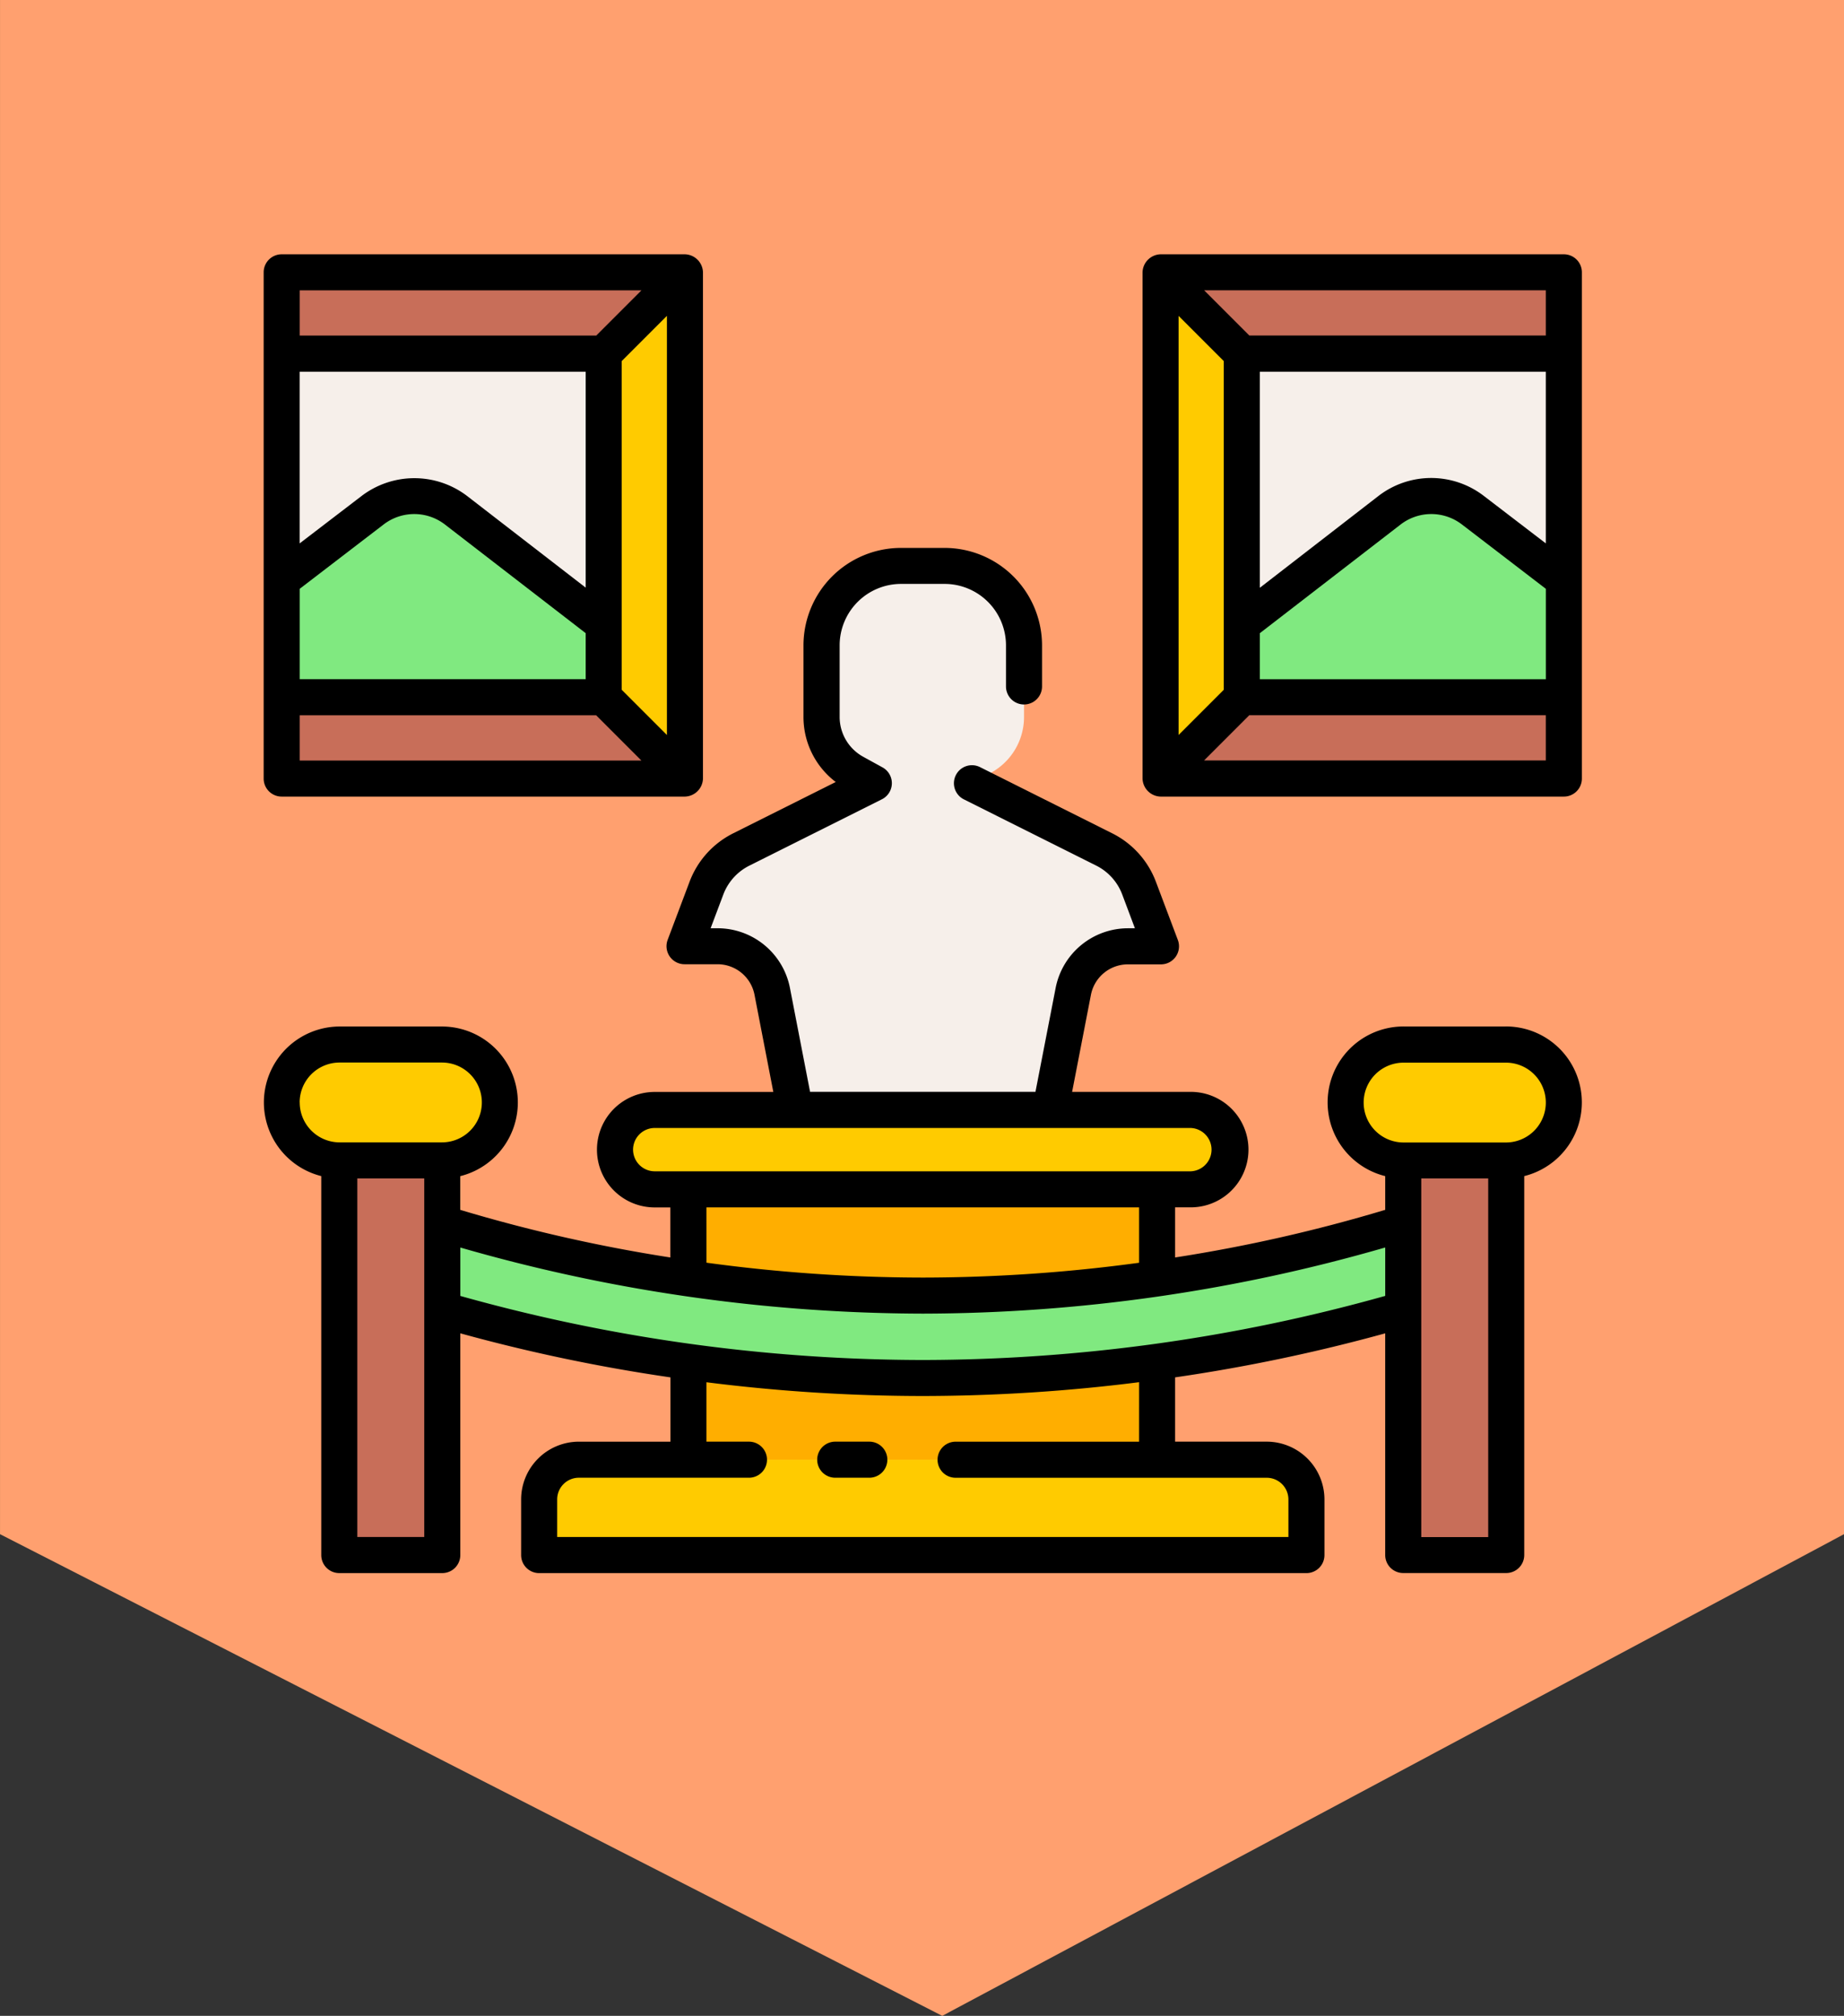 <svg xmlns="http://www.w3.org/2000/svg" xmlns:xlink="http://www.w3.org/1999/xlink" width="97.92" height="107" viewBox="0 0 97.92 107">
  <rect x="0" y="0" width="97.92" height="107" fill="#333333" stroke="none"/>
  <defs>
    <clipPath id="clip-path">
      <rect id="Rectángulo_403805" data-name="Rectángulo 403805" width="70" height="70" transform="translate(345.19 873)" fill="#fff" stroke="#707070" stroke-width="1"/>
    </clipPath>
  </defs>
  <g id="Grupo_1103327" data-name="Grupo 1103327" transform="translate(-331.19 -859.502)">
    <path id="Trazado_876162" data-name="Trazado 876162" d="M-17834.732-9565.178v97.92h81.432l25.568-50.035-25.568-47.885Z" transform="translate(-9136.067 18694.234) rotate(90)" fill="#ffa06f"/>
    <g id="Enmascarar_grupo_1098699" data-name="Enmascarar grupo 1098699" clip-path="url(#clip-path)">
      <g id="galeria" transform="translate(345.191 873)">
        <g id="Grupo_1103356" data-name="Grupo 1103356">
          <path id="Trazado_878747" data-name="Trazado 878747" d="M9.467,48.094H4.033a3.076,3.076,0,1,1,0-6.152H9.467a3.076,3.076,0,0,1,0,6.152Z" fill="#ffcb00"/>
          <path id="Trazado_878748" data-name="Trazado 878748" d="M4.016,48.094H9.485V69.038H4.016Z" fill="#c86e59"/>
          <path id="Trazado_878749" data-name="Trazado 878749" d="M65.965,48.094H60.531a3.076,3.076,0,1,1,0-6.152h5.434a3.076,3.076,0,0,1,0,6.152Z" fill="#ffcb00"/>
          <path id="Trazado_878750" data-name="Trazado 878750" d="M60.514,48.094h5.469V69.038H60.514Z" fill="#c86e59"/>
          <path id="Trazado_878751" data-name="Trazado 878751" d="M49.231,49.629H20.768a2.108,2.108,0,1,1,0-4.215H49.231a2.108,2.108,0,1,1,0,4.215Z" fill="#ffcb00"/>
          <path id="Trazado_878752" data-name="Trazado 878752" d="M16.734,63.98h36.53a2.108,2.108,0,0,1,2.108,2.108v2.953H14.627V66.088a2.108,2.108,0,0,1,2.107-2.108Z" fill="#ffcb00"/>
          <path id="Trazado_878753" data-name="Trazado 878753" d="M37.611,28.074l1.016-.558a3.373,3.373,0,0,0,1.75-2.957v-3.8a4.216,4.216,0,0,0-4.217-4.217H33.839a4.216,4.216,0,0,0-4.216,4.217v3.8a3.373,3.373,0,0,0,1.75,2.957l1.016.558-7.024,3.515a3.8,3.8,0,0,0-1.853,2.055l-1.164,3.086H24.1A2.953,2.953,0,0,1,27,39.119l1.223,6.293H41.772L43,39.119a2.953,2.953,0,0,1,2.9-2.389h1.758l-1.164-3.086a3.8,3.8,0,0,0-1.853-2.055Z" fill="#f6efea"/>
          <path id="Trazado_878754" data-name="Trazado 878754" d="M60.514,51.421A87.655,87.655,0,0,1,35,55.27,87.979,87.979,0,0,1,9.485,51.42V56A92.126,92.126,0,0,0,35,59.645,92.129,92.129,0,0,0,60.514,56Z" fill="#80e980"/>
          <g id="Grupo_1103355" data-name="Grupo 1103355">
            <path id="Trazado_878755" data-name="Trazado 878755" d="M35,59.645a91.405,91.405,0,0,1-12.445-.868v5.2h24.89v-5.2A91.4,91.4,0,0,1,35,59.645Z" fill="#ffae00"/>
            <path id="Trazado_878756" data-name="Trazado 878756" d="M35,55.27a86.882,86.882,0,0,0,12.445-.918V49.629H22.554v4.721A86.72,86.72,0,0,0,35,55.27Z" fill="#ffae00"/>
          </g>
          <path id="Trazado_878757" data-name="Trazado 878757" d="M51.944,5.272,47.627.955v26.87l4.316-4.316Z" fill="#ffcb00"/>
          <path id="Trazado_878758" data-name="Trazado 878758" d="M69.041.955H47.627l4.316,4.316h17.1Z" fill="#c86e59"/>
          <path id="Trazado_878759" data-name="Trazado 878759" d="M51.944,23.509l-4.316,4.316H69.041V23.509Z" fill="#c86e59"/>
          <path id="Trazado_878760" data-name="Trazado 878760" d="M64.207,13.576l4.835,3.7V5.272h-17.1V19.639l7.843-6.055a3.625,3.625,0,0,1,4.42-.008Z" fill="#f6efea"/>
          <path id="Trazado_878761" data-name="Trazado 878761" d="M69.041,17.281l-4.835-3.706a3.625,3.625,0,0,0-4.42.008l-7.843,6.056v3.87h17.1Z" fill="#80e980"/>
          <path id="Trazado_878762" data-name="Trazado 878762" d="M18.055,5.272,22.371.955v26.87l-4.316-4.316Z" fill="#ffcb00"/>
          <path id="Trazado_878763" data-name="Trazado 878763" d="M.957.955H22.371L18.055,5.272H.957Z" fill="#c86e59"/>
          <path id="Trazado_878764" data-name="Trazado 878764" d="M18.055,23.509l4.316,4.316H.957V23.509Z" fill="#c86e59"/>
          <path id="Trazado_878765" data-name="Trazado 878765" d="M5.792,13.576l-4.835,3.7V5.272h17.1V19.639l-7.843-6.055A3.625,3.625,0,0,0,5.792,13.576Z" fill="#f6efea"/>
          <path id="Trazado_878766" data-name="Trazado 878766" d="M.957,17.281l4.835-3.706a3.625,3.625,0,0,1,4.42.008l7.843,6.056v3.87H.957Z" fill="#80e980"/>
        </g>
        <g id="Grupo_1103357" data-name="Grupo 1103357">
          <path id="Trazado_878767" data-name="Trazado 878767" d="M65.965,40.986H60.531a4.031,4.031,0,0,0-.974,7.943v1.79A82.721,82.721,0,0,1,48.4,53.247V50.587h.83a3.065,3.065,0,0,0,0-6.13h-6.3l1-5.154a2,2,0,0,1,1.958-1.614h1.757a.957.957,0,0,0,.9-1.294l-1.164-3.087a4.744,4.744,0,0,0-2.321-2.574L38.04,27.22a.957.957,0,1,0-.857,1.712l7.023,3.513a2.833,2.833,0,0,1,1.386,1.537l.673,1.792h-.373a3.917,3.917,0,0,0-3.835,3.161l-1.073,5.52H29.015l-1.07-5.52a3.916,3.916,0,0,0-3.837-3.162h-.374l.675-1.792A2.831,2.831,0,0,1,25.8,32.445l7.023-3.514a.956.956,0,0,0,.033-1.7l-1.017-.559a2.415,2.415,0,0,1-1.253-2.117v-3.8a3.264,3.264,0,0,1,3.257-3.26H36.16a3.263,3.263,0,0,1,3.259,3.26v2.183a.957.957,0,0,0,1.914,0V20.759a5.179,5.179,0,0,0-5.173-5.174H33.839a5.18,5.18,0,0,0-5.174,5.174v3.8a4.331,4.331,0,0,0,1.713,3.451l-5.441,2.722a4.742,4.742,0,0,0-2.32,2.57l-1.164,3.087a.958.958,0,0,0,.9,1.294h1.758A2,2,0,0,1,26.064,39.3l1,5.161h-6.3a3.065,3.065,0,1,0,0,6.13h.83v2.656a83.366,83.366,0,0,1-11.156-2.527V48.931a4.031,4.031,0,0,0-.975-7.943H4.033a4.031,4.031,0,0,0-.974,7.94V69.04A.956.956,0,0,0,4.016,70H9.485a.957.957,0,0,0,.957-.957V57.273A91.225,91.225,0,0,0,21.6,59.611v3.414H16.734a3.069,3.069,0,0,0-3.062,3.066v2.953a.957.957,0,0,0,.957.957H55.373a.956.956,0,0,0,.957-.957V66.09a3.07,3.07,0,0,0-3.066-3.066H48.4V59.611a91.223,91.223,0,0,0,11.156-2.337V69.04a.956.956,0,0,0,.957.957h5.469a.956.956,0,0,0,.957-.957V48.928a4.031,4.031,0,0,0-.974-7.943ZM19.616,47.522a1.152,1.152,0,0,1,1.148-1.148H49.231a1.151,1.151,0,0,1,0,2.3H20.768A1.153,1.153,0,0,1,19.616,47.522Zm3.895,3.066H46.487v2.94A85.844,85.844,0,0,1,35,54.314a85.647,85.647,0,0,1-11.488-.79Zm-21.6-5.569A2.121,2.121,0,0,1,4.033,42.9H9.467a2.119,2.119,0,0,1,0,4.238H4.033a2.121,2.121,0,0,1-2.119-2.119ZM8.528,68.084H4.973V49.054H8.528Zm37.959-5.058H36.742a.957.957,0,1,0,0,1.914H53.264a1.152,1.152,0,0,1,1.152,1.152v1.993H15.586V66.09a1.152,1.152,0,0,1,1.151-1.152h9.034a.957.957,0,0,0,0-1.914h-2.26V59.87A92.046,92.046,0,0,0,35,60.6a92.045,92.045,0,0,0,11.488-.733ZM35,58.689a91.3,91.3,0,0,1-24.557-3.4v-2.57A89.174,89.174,0,0,0,35,56.228a88.906,88.906,0,0,0,24.557-3.511v2.57A91.306,91.306,0,0,1,35,58.689Zm30.026,9.4H61.471V49.054h3.555Zm.94-20.945H60.531a2.119,2.119,0,0,1,0-4.238h5.435a2.119,2.119,0,1,1,0,4.238Z"/>
          <path id="Trazado_878768" data-name="Trazado 878768" d="M32.162,63.024H30.351a.957.957,0,0,0,0,1.914h1.811a.957.957,0,0,0,0-1.914Z"/>
          <path id="Trazado_878769" data-name="Trazado 878769" d="M69.041,0H47.627a.984.984,0,0,0-.957.957v26.87a.984.984,0,0,0,.957.957H69.041A.956.956,0,0,0,70,27.827V.957A.956.956,0,0,0,69.041,0ZM48.584,3.268l2.4,2.4V23.115l-2.4,2.4Zm19.5,2.963v9.113l-3.3-2.526a4.584,4.584,0,0,0-5.587.01L52.9,17.7V6.231ZM52.9,20.11l7.473-5.767a2.669,2.669,0,0,1,3.253-.006l4.46,3.418v4.8H52.9Zm15.184-18.2v2.4H52.34l-2.4-2.4Zm0,24.956H49.937l2.4-2.4H68.084Z"/>
          <path id="Trazado_878770" data-name="Trazado 878770" d="M.957,28.784H22.371a.984.984,0,0,0,.957-.957V.957A.984.984,0,0,0,22.371,0H.957A.957.957,0,0,0,0,.957v26.87a.957.957,0,0,0,.957.957Zm.957-11.029,4.46-3.418a2.67,2.67,0,0,1,3.253.006L17.1,20.11v2.443H1.914Zm17.449,5.71-.352-.352V5.669l.352-.352,2.051-2.051v22.25ZM17.1,17.693l-6.3-4.867a4.626,4.626,0,0,0-5.588-.007l-3.3,2.525V6.231H17.1ZM1.914,26.87v-2.4H17.658l2.4,2.4Zm0-24.956H20.061l-2.4,2.4H1.914Z"/>
        </g>
      </g>
    </g>
  </g>
</svg>
